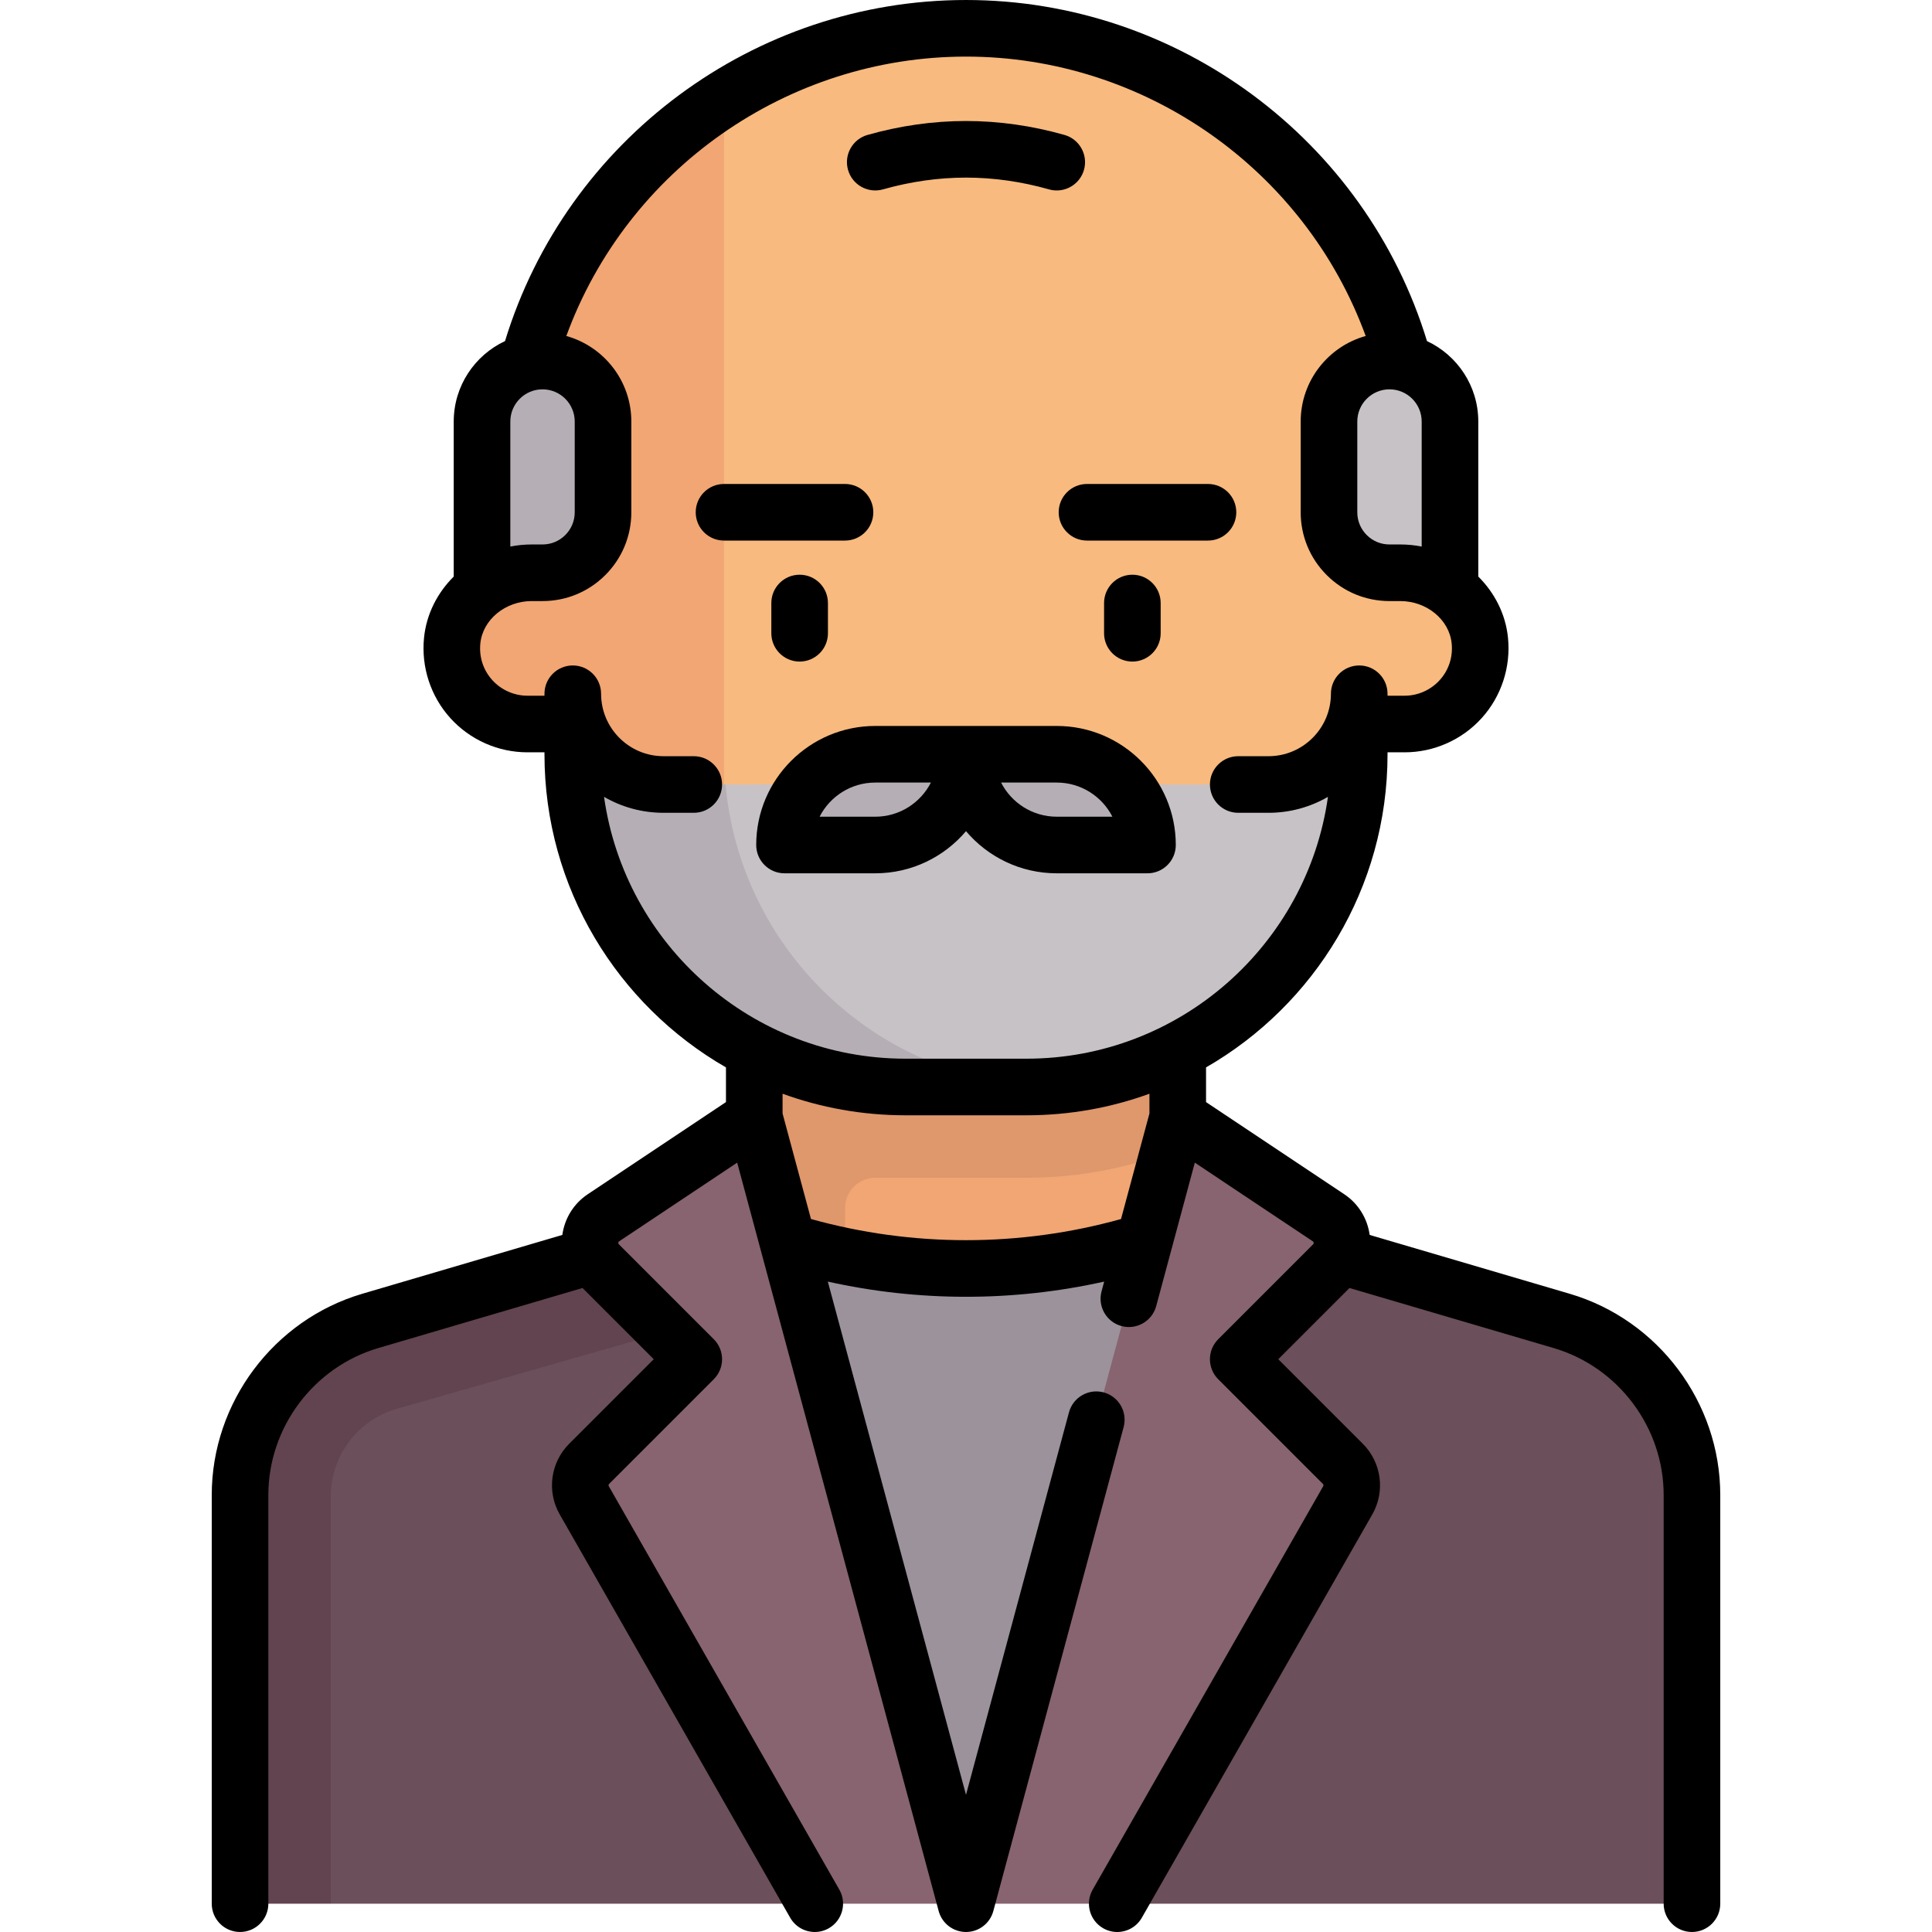 <svg id="Capa_1" enable-background="new 0 0 512.001 512.001" height="512" viewBox="0 0 512.001 512.001" width="512" xmlns="http://www.w3.org/2000/svg"><g><g><path d="m199.888 256h112.226v96.194h-112.226z" fill="#f1a673"/><path d="m231.952 312.113h40.081c13.808 0 27.256-2.61 40.081-7.542v-48.571h-112.226v96.194h24.048v-32.065c0-4.42 3.596-8.016 8.016-8.016z" fill="#df976c"/><path d="m256.001 336.161c-18.213 0-35.6-3.362-51.79-9.226l51.79 177.564 51.79-177.564c-16.19 5.864-33.577 9.226-51.79 9.226z" fill="#9b929b"/><path d="m376.243 152.194v-24.453c0-66.407-53.834-120.241-120.242-120.241s-120.242 53.834-120.242 120.242v24.453c-9.147 1.857-16.032 9.941-16.032 19.636 0 11.068 8.972 20.04 20.04 20.04h12.024c0 13.282 10.767 24.048 24.048 24.048h160.323c13.282 0 24.048-10.767 24.048-24.048h12.024c11.068 0 20.04-8.973 20.04-20.04.001-9.696-6.884-17.779-16.031-19.637z" fill="#f8ba7e"/><path d="m191.872 26.152c-33.681 21.308-56.113 58.787-56.113 101.59v24.453c-9.147 1.857-16.032 9.941-16.032 19.636 0 11.068 8.972 20.04 20.04 20.04h12.024c0 13.282 10.767 24.048 24.048 24.048h16.032v-189.767z" fill="#f1a673"/><path d="m336.162 207.903h-72.145l-8.016-8.016-8.016 8.016h-72.145c-13.282 0-24.048-10.767-24.048-24.048v16.032c0 48.699 39.478 88.177 88.177 88.177h32.065c48.699 0 88.177-39.478 88.177-88.177v-16.032c-.001 13.281-10.767 24.048-24.049 24.048z" fill="#c7c2c6"/><path d="m175.839 328.145-77.342 22.098c-20.648 5.899-34.884 24.772-34.884 46.246l24.049 108.011h128.258l8.016-48.097-24.048-112.226z" fill="#6b4f5a"/><path d="m87.662 503.027v-106.537c0-10.679 7.174-20.188 17.445-23.124l85.051-24.302-14.319-20.919-77.342 22.098c-20.648 5.9-34.884 24.772-34.884 46.246v108.011h24.048v-1.473z" fill="#61444f"/><path d="m336.162 328.145 77.342 22.098c20.648 5.899 34.884 24.772 34.884 46.246v108.011h-152.307l-8.016-48.097 24.048-112.226z" fill="#6b4f5a"/><g fill="#b5afb5"><path d="m256.001 199.887h-24.048c-13.282 0-24.048 10.767-24.048 24.048h24.048c13.281 0 24.048-10.766 24.048-24.048z"/><path d="m256.001 199.887h24.048c13.282 0 24.048 10.767 24.048 24.048h-24.048c-13.281 0-24.048-10.766-24.048-24.048z"/><path d="m139.767 151.79h4.008c8.854 0 16.032-7.178 16.032-16.032v-23.191c0-7.986-5.457-15.388-13.339-16.67-10.044-1.634-18.725 6.075-18.725 15.813v44.179c3.357-2.537 7.491-4.099 12.024-4.099z"/></g><path d="m372.235 151.79h-4.008c-8.854 0-16.032-7.178-16.032-16.032v-23.191c0-7.986 5.457-15.388 13.339-16.67 10.044-1.634 18.725 6.075 18.725 15.813v44.179c-3.358-2.537-7.491-4.099-12.024-4.099z" fill="#c7c2c6"/><path d="m192.276 207.903h-16.437c-13.282 0-24.048-10.767-24.048-24.048v16.032c0 48.699 39.478 88.177 88.177 88.177h32.065c1.353 0 2.67-.142 4.008-.202-44.149-1.989-79.829-36.344-83.765-79.959z" fill="#b5afb5"/><path d="m199.888 296.081-39.961 26.641c-4.209 2.806-4.799 8.761-1.222 12.338l25.15 25.151-27.735 27.735c-2.556 2.556-3.085 6.507-1.292 9.645l61.092 106.909h40.081z" fill="#87646f"/><path d="m312.114 296.081 39.961 26.641c4.209 2.806 4.799 8.761 1.222 12.338l-25.15 25.151 27.735 27.735c2.556 2.556 3.085 6.507 1.292 9.645l-61.093 106.909h-40.081z" fill="#87646f"/></g><g><path d="m204.412 159.807v8.016c0 4.142 3.358 7.5 7.5 7.5s7.5-3.358 7.5-7.5v-8.016c0-4.142-3.358-7.5-7.5-7.5s-7.5 3.358-7.5 7.5z"/><path d="m231.436 135.758c0-4.142-3.358-7.5-7.5-7.5h-32.064c-4.142 0-7.5 3.358-7.5 7.5s3.358 7.5 7.5 7.5h32.064c4.142 0 7.5-3.358 7.5-7.5z"/><path d="m292.59 159.807v8.016c0 4.142 3.358 7.5 7.5 7.5s7.5-3.358 7.5-7.5v-8.016c0-4.142-3.358-7.5-7.5-7.5s-7.5 3.358-7.5 7.5z"/><path d="m280.565 135.758c0 4.142 3.358 7.5 7.5 7.5h32.064c4.142 0 7.5-3.358 7.5-7.5s-3.358-7.5-7.5-7.5h-32.064c-4.142 0-7.5 3.358-7.5 7.5z"/><path d="m415.979 342.86-53.002-15.589c-.606-4.401-3.026-8.313-6.742-10.79l-36.621-24.414v-9.194c28.719-16.53 48.097-47.538 48.097-82.986v-.516h4.525c7.767 0 15.212-3.305 20.425-9.067 5.21-5.758 7.752-13.518 6.973-21.289-.627-6.263-3.532-11.91-7.872-16.223v-41.083c0-9.426-5.573-17.57-13.595-21.324-16.301-53.373-66.061-90.385-122.166-90.385-56.102 0-105.862 37.012-122.163 90.385-8.022 3.753-13.595 11.898-13.595 21.324v41.084c-4.341 4.313-7.245 9.959-7.872 16.222-.779 7.771 1.763 15.531 6.973 21.289 5.213 5.762 12.658 9.067 20.425 9.067h4.522v.516c0 35.448 19.378 66.456 48.097 82.986v9.194l-36.622 24.414c-3.716 2.477-6.136 6.389-6.742 10.79l-53.001 15.589c-23.498 6.912-39.909 28.845-39.909 53.337v108.303c0 4.142 3.358 7.5 7.5 7.5s7.5-3.358 7.5-7.5v-108.303c0-17.885 11.983-33.9 29.142-38.947l54.118-15.917 18.876 18.876-22.432 22.432c-4.934 4.934-5.962 12.611-2.5 18.67l61.091 106.91c1.384 2.422 3.915 3.78 6.519 3.78 1.262 0 2.541-.319 3.714-.99 3.596-2.055 4.846-6.636 2.791-10.233l-61.092-106.908c-.115-.202-.081-.458.083-.622l27.735-27.735c2.929-2.929 2.929-7.678 0-10.606l-25.151-25.151c-.051-.052-.172-.172-.148-.415s.167-.338.228-.379l31.273-20.849 53.398 198.337c.882 3.275 3.851 5.55 7.242 5.55s6.36-2.275 7.242-5.55l34.531-128.258c1.077-4-1.292-8.115-5.292-9.192-3.997-1.077-8.115 1.293-9.192 5.292l-27.289 101.359-36.618-136.011c11.97 2.664 24.241 4.022 36.618 4.022s24.649-1.362 36.619-4.026l-.698 2.592c-1.077 4 1.292 8.115 5.292 9.192 3.997 1.076 8.115-1.293 9.192-5.292l10.234-38.014 31.273 20.849c.061.041.204.136.228.379s-.097.363-.148.416l-25.15 25.15c-2.929 2.929-2.929 7.678 0 10.606l27.735 27.735c.164.164.198.419.083.621l-61.091 106.91c-2.055 3.597-.806 8.178 2.791 10.233 1.174.671 2.453.99 3.714.99 2.604 0 5.134-1.358 6.519-3.78l61.091-106.91c3.462-6.058 2.434-13.735-2.5-18.669l-22.432-22.432 18.876-18.876 54.118 15.917c17.158 5.047 29.142 21.062 29.142 38.947v108.3c0 4.142 3.358 7.5 7.5 7.5s7.5-3.358 7.5-7.5v-108.303c-.001-24.492-16.412-46.426-39.91-53.337zm-47.75-239.683c4.705 0 8.532 3.828 8.532 8.532v33.133c-1.84-.362-3.737-.552-5.671-.552h-2.861c-2.279 0-4.421-.887-6.033-2.499-1.611-1.611-2.499-3.754-2.499-6.033v-24.048c0-4.705 3.828-8.533 8.532-8.533zm-232.987 8.532c0-4.705 3.828-8.532 8.533-8.532s8.532 3.828 8.532 8.532v24.048c0 2.279-.888 4.422-2.499 6.033-1.612 1.612-3.754 2.499-6.033 2.499h-2.861c-1.934 0-3.831.19-5.671.552v-33.132zm169.372 183.379-7.53 27.968c-13.313 3.706-27.122 5.605-41.083 5.605-13.963 0-27.769-1.901-41.084-5.608l-7.529-27.964v-5.239c10.174 3.696 21.146 5.715 32.581 5.715h32.064c11.435 0 22.407-2.019 32.581-5.715zm-32.581-14.524h-32.064c-40.654 0-74.382-30.228-79.89-69.387 4.64 2.687 10.024 4.226 15.761 4.226h8.016c4.142 0 7.5-3.358 7.5-7.5s-3.358-7.5-7.5-7.5h-8.016c-9.125 0-16.548-7.423-16.548-16.548 0-4.142-3.358-7.5-7.5-7.5s-7.5 3.358-7.5 7.5v.516h-4.522c-3.537 0-6.927-1.506-9.303-4.131-2.407-2.66-3.533-6.115-3.171-9.729.63-6.292 6.612-11.221 13.618-11.221h2.86.001c6.285 0 12.195-2.448 16.639-6.892 4.445-4.445 6.893-10.354 6.893-16.64v-24.048c0-10.791-7.303-19.902-17.224-22.667 16.08-44.007 58.43-74.043 105.921-74.043 47.488 0 89.837 30.036 105.917 74.043-9.921 2.765-17.224 11.876-17.224 22.667v24.048c0 6.286 2.448 12.195 6.893 16.64s10.354 6.893 16.64 6.892h2.861c7.006 0 12.988 4.929 13.618 11.221.362 3.614-.764 7.07-3.171 9.729-2.375 2.625-5.766 4.131-9.303 4.131h-4.525v-.516c0-4.142-3.358-7.5-7.5-7.5s-7.5 3.358-7.5 7.5c0 9.125-7.423 16.548-16.548 16.548h-8.016c-4.142 0-7.5 3.358-7.5 7.5s3.358 7.5 7.5 7.5h8.016c5.737 0 11.121-1.54 15.761-4.226-5.508 39.16-39.236 69.387-79.89 69.387z"/><path d="m233.996 50.187c7.313-2.072 14.717-3.122 22.004-3.122s14.691 1.05 22.004 3.122c.683.193 1.371.286 2.048.286 3.27 0 6.277-2.156 7.212-5.458 1.128-3.985-1.187-8.131-5.172-9.26-8.644-2.448-17.422-3.689-26.092-3.689s-17.449 1.241-26.092 3.689c-3.985 1.129-6.301 5.275-5.172 9.26s5.277 6.299 9.26 5.172z"/><path d="m256.001 220.274c5.791 6.821 14.42 11.161 24.048 11.161h24.048c4.142 0 7.5-3.358 7.5-7.5 0-17.396-14.152-31.548-31.548-31.548h-48.097c-17.396 0-31.548 14.152-31.548 31.548 0 4.142 3.358 7.5 7.5 7.5h24.048c9.628.001 18.257-4.34 24.049-11.161zm24.048-12.887c6.427 0 12.01 3.682 14.749 9.048h-14.749c-6.427 0-12.01-3.682-14.749-9.048zm-48.097 9.049h-14.749c2.739-5.366 8.322-9.048 14.749-9.048h14.749c-2.739 5.365-8.322 9.048-14.749 9.048z"/></g></g></svg>